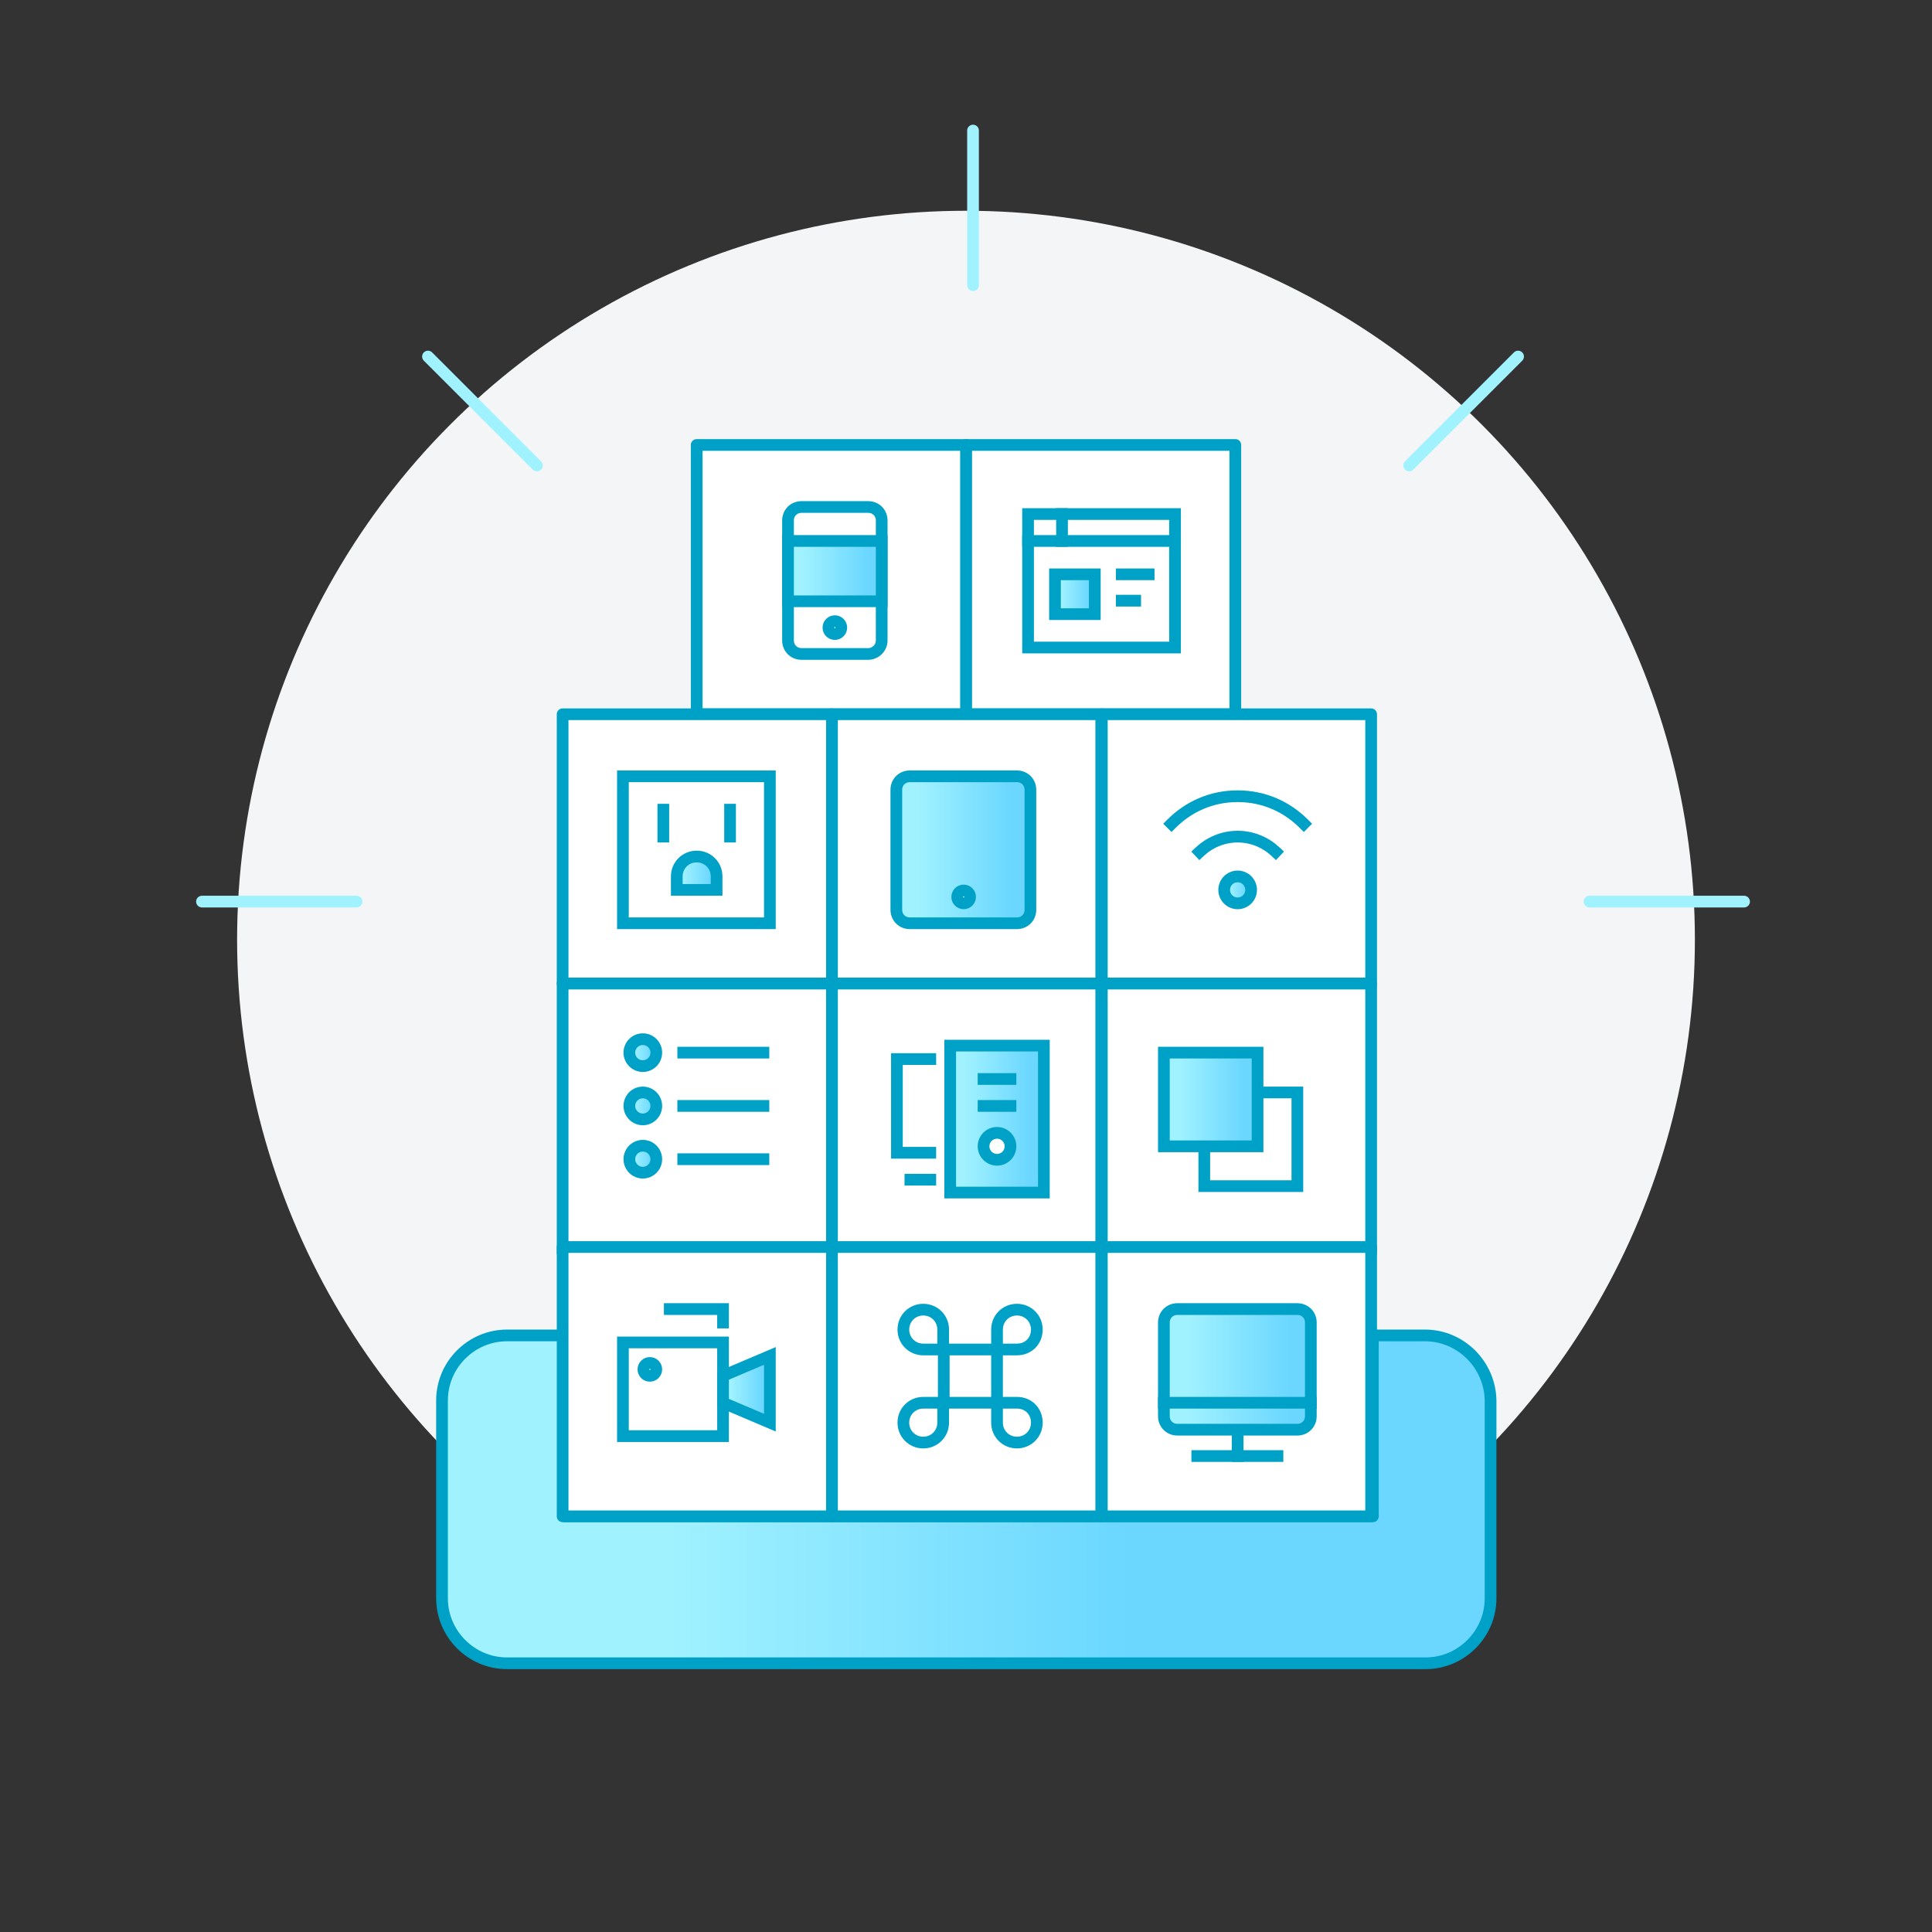 <?xml version="1.0" encoding="utf-8"?>
<!-- Generator: Adobe Illustrator 19.0.0, SVG Export Plug-In . SVG Version: 6.00 Build 0)  -->
<svg version="1.1" id="Layer_1" xmlns="http://www.w3.org/2000/svg" xmlns:xlink="http://www.w3.org/1999/xlink" x="0px" y="0px"
	 viewBox="0 0 330 330" style="enable-background:new 0 0 330 330;" xml:space="preserve">
<rect x="0" y="0" width="330" height="330" fill="#333333" stroke="none"/>
<style type="text/css">
	.st0{fill:#F3F5F7;}
	.st1{fill:url(#SVGID_1_);stroke:#00A1C6;stroke-width:2;stroke-linecap:round;stroke-linejoin:round;stroke-miterlimit:10;}
	.st2{fill:url(#SVGID_2_);stroke:#00A1C6;stroke-width:2;stroke-linecap:round;stroke-linejoin:round;stroke-miterlimit:10;}
	.st3{fill:none;stroke:#A1F2FF;stroke-width:2;stroke-linecap:round;stroke-linejoin:round;stroke-miterlimit:10;}
	.st4{fill:#FFFFFF;stroke:#00A1C6;stroke-width:2;stroke-linecap:round;stroke-linejoin:round;stroke-miterlimit:10;}
	.st5{fill:#FFFFFF;stroke:#00A1C6;stroke-width:2;stroke-linecap:square;stroke-miterlimit:10;}
	.st6{fill:url(#SVGID_3_);stroke:#00A1C6;stroke-width:2;stroke-linecap:square;stroke-miterlimit:10;}
	.st7{fill:url(#SVGID_4_);stroke:#00A1C6;stroke-width:2;stroke-linecap:square;stroke-miterlimit:10;}
	.st8{fill:url(#SVGID_5_);stroke:#00A1C6;stroke-width:2;stroke-linecap:square;stroke-miterlimit:10;}
	.st9{fill:url(#SVGID_6_);stroke:#00A1C6;stroke-width:2;stroke-linecap:square;stroke-miterlimit:10;}
	.st10{fill:#FFFFFF;stroke:#00A1C6;stroke-width:2;stroke-miterlimit:10;}
	.st11{fill:url(#SVGID_7_);stroke:#00A1C6;stroke-width:2;stroke-linecap:square;stroke-miterlimit:10;}
	.st12{fill:url(#SVGID_8_);stroke:#00A1C6;stroke-width:2;stroke-linecap:square;stroke-miterlimit:10;}
	.st13{fill:url(#SVGID_9_);stroke:#00A1C6;stroke-width:2;stroke-linecap:square;stroke-miterlimit:10;}
	.st14{fill:url(#SVGID_10_);stroke:#00A1C6;stroke-width:2;stroke-linecap:square;stroke-miterlimit:10;}
	.st15{fill:url(#SVGID_11_);stroke:#00A1C6;stroke-width:2;stroke-linecap:square;stroke-miterlimit:10;}
	.st16{fill:url(#SVGID_12_);stroke:#00A1C6;stroke-width:2;stroke-linecap:square;stroke-miterlimit:10;}
	.st17{fill:url(#SVGID_13_);stroke:#00A1C6;stroke-width:2;stroke-linecap:square;stroke-miterlimit:10;}
	.st18{fill:url(#SVGID_14_);stroke:#00A1C6;stroke-width:2;stroke-linecap:square;stroke-miterlimit:10;}
</style>
<defs>
    <clipPath id="ClipPath">
		<circle cx="165" cy="160.5" r="124.5"/>
    </clipPath>
</defs>
<circle id="Background" class="st0" cx="165" cy="160.5" r="124.5"/>
<g id="Base">
	<linearGradient id="SVGID_1_" gradientUnits="userSpaceOnUse" x1="75.5" y1="256.051" x2="254.5" y2="256.051">
		<stop  offset="0.212" style="stop-color:#A1F2FF"/>
		<stop  offset="0.655" style="stop-color:#6BD7FF"/>
	</linearGradient>
	<path class="st1" d="M243.4,228.1H86.6c-6.1,0-11.1,5-11.1,11.1v33.8c0,6.1,5,11.1,11.1,11.1h156.9c6.1,0,11.1-5,11.1-11.1v-33.8
		C254.5,233.1,249.5,228.1,243.4,228.1z"/>
	<linearGradient id="SVGID_2_" gradientUnits="userSpaceOnUse" x1="96.5" y1="243.5" x2="234.5" y2="243.5">
		<stop  offset="9.177186e-02" style="stop-color:#A1F2FF"/>
		<stop  offset="0.554" style="stop-color:#6BD7FF"/>
	</linearGradient>
	<rect x="96.5" y="228" class="st2" width="138" height="31"/>
</g>
<g id="Sparks">
	<line class="st3" x2="34.5" y2="154" x1="60.9" y1="154"/>
	<line class="st3" x2="73.1" y2="60.9" x1="91.7" y1="79.5"/>
	<line class="st3" x2="166.2" y2="22.3" x1="166.2" y1="48.7"/>
	<line class="st3" x2="259.3" y2="60.9" x1="240.7" y1="79.5"/>
	<line class="st3" x2="297.9" y2="154" x1="271.5" y1="154"/>
</g>
<g id="Boxes" clip-path="url(#ClipPath)">
	<g id="Box-11">
		<g>
			<rect x="165" y="76" class="st4" width="46" height="46"/>
		</g>
		<g>
			<rect x="175.6" y="87.8" class="st5" width="25.1" height="22.8"/>
			<line class="st5" x1="175.6" y1="92.4" x2="200.7" y2="92.4"/>
			<linearGradient id="SVGID_3_" gradientUnits="userSpaceOnUse" x1="180.21" y1="101.477" x2="187.055" y2="101.477">
				<stop  offset="0.15" style="stop-color:#A1F2FF"/>
				<stop  offset="0.85" style="stop-color:#6BD7FF"/>
			</linearGradient>
			<rect x="180.2" y="98.1" class="st6" width="6.8" height="6.8"/>
			<line class="st5" x1="191.6" y1="98.1" x2="196.2" y2="98.1"/>
			<line class="st5" x1="191.6" y1="102.6" x2="193.9" y2="102.6"/>
			<line class="st5" x1="181.4" y1="87.8" x2="181.4" y2="92.4"/>
		</g>
	</g>
	<g id="Box-10">
		<rect x="119" y="76" class="st4" width="46" height="46"/>
		<g>
			<path class="st5" d="M148.3,111.7h-11.4c-1.3,0-2.3-1-2.3-2.3V88.9c0-1.3,1-2.3,2.3-2.3h11.4c1.3,0,2.3,1,2.3,2.3v20.5
				C150.6,110.7,149.5,111.7,148.3,111.7z"/>
			<circle class="st5" cx="142.6" cy="107.2" r="1.1"/>
			<linearGradient id="SVGID_4_" gradientUnits="userSpaceOnUse" x1="134.579" y1="97.484" x2="150.55" y2="97.484">
				<stop  offset="0.15" style="stop-color:#A1F2FF"/>
				<stop  offset="0.85" style="stop-color:#6BD7FF"/>
			</linearGradient>
			<rect x="134.6" y="92.4" class="st7" width="16" height="10.3"/>
		</g>
	</g>
	<g id="Box-9">
		<g>
			<rect x="188.2" y="122" class="st4" width="46" height="46"/>
		</g>
		<g>
			<linearGradient id="SVGID_5_" gradientUnits="userSpaceOnUse" x1="209.075" y1="152.035" x2="213.638" y2="152.035">
				<stop  offset="0.15" style="stop-color:#A1F2FF"/>
				<stop  offset="0.85" style="stop-color:#6BD7FF"/>
			</linearGradient>
			<circle class="st8" cx="211.4" cy="152" r="2.3"/>
			<path class="st5" d="M217.9,145.5c-1.7-1.6-4-2.6-6.5-2.6s-4.8,1-6.5,2.6"/>
			<path class="st5" d="M222.7,140.7c-2.9-2.9-6.8-4.7-11.3-4.7s-8.4,1.8-11.3,4.7"/>
		</g>
	</g>
	<g id="Box-8">
		<rect x="142.1" y="122" class="st4" width="46" height="46"/>
		<g>
			<linearGradient id="SVGID_6_" gradientUnits="userSpaceOnUse" x1="153.177" y1="145.19" x2="175.993" y2="145.19">
				<stop  offset="0.15" style="stop-color:#A1F2FF"/>
				<stop  offset="0.85" style="stop-color:#6BD7FF"/>
			</linearGradient>
			<path class="st9" d="M173.7,157.7h-18.3c-1.3,0-2.3-1-2.3-2.3v-20.5c0-1.3,1-2.3,2.3-2.3h18.3c1.3,0,2.3,1,2.3,2.3v20.5
				C176,156.7,175,157.7,173.7,157.7z"/>
			<circle class="st10" cx="164.6" cy="153.2" r="1.1"/>
		</g>
	</g>
	<g id="Box-7">
		<rect x="96.1" y="122" class="st4" width="46" height="46"/>
		<g>
			<rect x="106.4" y="132.6" class="st5" width="25.1" height="25.1"/>
			<line class="st5" x1="113.3" y1="138.3" x2="113.3" y2="142.9"/>
			<line class="st5" x1="124.7" y1="138.3" x2="124.7" y2="142.9"/>
			<linearGradient id="SVGID_7_" gradientUnits="userSpaceOnUse" x1="115.532" y1="149.183" x2="122.377" y2="149.183">
				<stop  offset="0.15" style="stop-color:#A1F2FF"/>
				<stop  offset="0.85" style="stop-color:#6BD7FF"/>
			</linearGradient>
			<path class="st11" d="M122.4,152h-6.8v-2.3c0-1.9,1.5-3.4,3.4-3.4l0,0c1.9,0,3.4,1.5,3.4,3.4V152z"/>
		</g>
	</g>
	<g id="Box-6">
		<rect x="188.2" y="168" class="st4" width="46" height="46"/>
		<g>
			<polyline class="st5" points="214.8,186.6 221.6,186.6 221.6,202.6 205.7,202.6 205.7,195.8 			"/>
			<linearGradient id="SVGID_8_" gradientUnits="userSpaceOnUse" x1="198.808" y1="187.768" x2="214.779" y2="187.768">
				<stop  offset="0.15" style="stop-color:#A1F2FF"/>
				<stop  offset="0.85" style="stop-color:#6BD7FF"/>
			</linearGradient>
			<rect x="198.8" y="179.8" class="st12" width="16" height="16"/>
		</g>
	</g>
	<g id="Box-5">
		<rect x="142.1" y="168" class="st4" width="46" height="46"/>
		<g>
			<line class="st5" x1="155.5" y1="201.5" x2="158.9" y2="201.5"/>
			<polyline class="st5" points="158.9,196.9 153.2,196.9 153.2,180.9 158.9,180.9 			"/>
			<linearGradient id="SVGID_9_" gradientUnits="userSpaceOnUse" x1="162.304" y1="191.19" x2="178.274" y2="191.19">
				<stop  offset="0.15" style="stop-color:#A1F2FF"/>
				<stop  offset="0.85" style="stop-color:#6BD7FF"/>
			</linearGradient>
			<rect x="162.3" y="178.6" class="st13" width="16" height="25.1"/>
			<line class="st5" x1="168" y1="184.3" x2="172.6" y2="184.3"/>
			<line class="st5" x1="168" y1="188.9" x2="172.6" y2="188.9"/>
			<circle class="st5" cx="170.3" cy="195.8" r="2.3"/>
		</g>
	</g>
	<g id="Box-4">
		<rect x="96.1" y="168" class="st4" width="46" height="46"/>
		<g>
			<linearGradient id="SVGID_10_" gradientUnits="userSpaceOnUse" x1="107.547" y1="179.782" x2="112.11" y2="179.782">
				<stop  offset="0.15" style="stop-color:#A1F2FF"/>
				<stop  offset="0.85" style="stop-color:#6BD7FF"/>
			</linearGradient>
			<circle class="st14" cx="109.8" cy="179.8" r="2.3"/>
			<linearGradient id="SVGID_11_" gradientUnits="userSpaceOnUse" x1="107.547" y1="188.909" x2="112.11" y2="188.909">
				<stop  offset="0.15" style="stop-color:#A1F2FF"/>
				<stop  offset="0.85" style="stop-color:#6BD7FF"/>
			</linearGradient>
			<circle class="st15" cx="109.8" cy="188.9" r="2.3"/>
			<linearGradient id="SVGID_12_" gradientUnits="userSpaceOnUse" x1="107.547" y1="198.035" x2="112.11" y2="198.035">
				<stop  offset="0.15" style="stop-color:#A1F2FF"/>
				<stop  offset="0.85" style="stop-color:#6BD7FF"/>
			</linearGradient>
			<circle class="st16" cx="109.8" cy="198" r="2.3"/>
			<line class="st5" x1="116.7" y1="179.8" x2="130.4" y2="179.8"/>
			<line class="st5" x1="116.7" y1="188.9" x2="130.4" y2="188.9"/>
			<line class="st5" x1="116.7" y1="198" x2="130.4" y2="198"/>
		</g>
	</g>
	<g id="Box-3">
		<rect x="188.2" y="213" class="st4" width="46" height="46"/>
		<g>
			<line class="st5" x1="211.4" y1="248.7" x2="211.4" y2="244.2"/>
			<line class="st5" x1="204.5" y1="248.7" x2="218.2" y2="248.7"/>
			<circle class="st5" cx="211.4" cy="228.2" r="1.1"/>
			<linearGradient id="SVGID_13_" gradientUnits="userSpaceOnUse" x1="198.808" y1="233.909" x2="223.905" y2="233.909">
				<stop  offset="0.15" style="stop-color:#A1F2FF"/>
				<stop  offset="0.85" style="stop-color:#6BD7FF"/>
			</linearGradient>
			<path class="st17" d="M221.6,244.2h-20.5c-1.3,0-2.3-1-2.3-2.3v-16c0-1.3,1-2.3,2.3-2.3h20.5c1.3,0,2.3,1,2.3,2.3v16
				C223.9,243.2,222.9,244.2,221.6,244.2z"/>
			<line class="st5" x1="198.8" y1="239.6" x2="223.9" y2="239.6"/>
		</g>
	</g>
	<g id="Box-2">
		<rect x="142.1" y="213" class="st4" width="46" height="46"/>
		<g>
			<rect x="161.2" y="230.5" class="st5" width="9.1" height="9.1"/>
			<path class="st5" d="M154.3,227.1c0-1.9,1.5-3.4,3.4-3.4s3.4,1.5,3.4,3.4c0,0.9,0,3.4,0,3.4s-2.4,0-3.4,0
				C155.8,230.5,154.3,229,154.3,227.1z"/>
			<path class="st5" d="M177.1,227.1c0-1.9-1.5-3.4-3.4-3.4s-3.4,1.5-3.4,3.4c0,0.9,0,3.4,0,3.4s2.4,0,3.4,0
				C175.7,230.5,177.1,229,177.1,227.1z"/>
			<path class="st5" d="M177.1,243c0,1.9-1.5,3.4-3.4,3.4s-3.4-1.5-3.4-3.4c0-0.9,0-3.4,0-3.4s2.4,0,3.4,0
				C175.7,239.6,177.1,241.1,177.1,243z"/>
			<path class="st5" d="M154.3,243c0,1.9,1.5,3.4,3.4,3.4s3.4-1.5,3.4-3.4c0-0.9,0-3.4,0-3.4s-2.4,0-3.4,0
				C155.8,239.6,154.3,241.1,154.3,243z"/>
		</g>
	</g>
	<g id="Box-1">
		<rect x="96.1" y="213" class="st4" width="46" height="46"/>
		<g>
			<rect x="106.4" y="229.3" class="st5" width="17.1" height="16"/>
			<linearGradient id="SVGID_14_" gradientUnits="userSpaceOnUse" x1="123.517" y1="237.331" x2="131.503" y2="237.331">
				<stop  offset="0.15" style="stop-color:#A1F2FF"/>
				<stop  offset="0.85" style="stop-color:#6BD7FF"/>
			</linearGradient>
			<polygon class="st18" points="131.5,243 123.5,239.6 123.5,235 131.5,231.6 			"/>
			<polyline class="st5" points="123.5,225.9 123.5,223.6 114.4,223.6 			"/>
			<circle class="st5" cx="111" cy="233.9" r="1.1"/>
		</g>
	</g>
</g>
<script xlink:href="./anime.js"></script>	
<script xlink:href="./animation-7.js"></script>	 
</svg>
